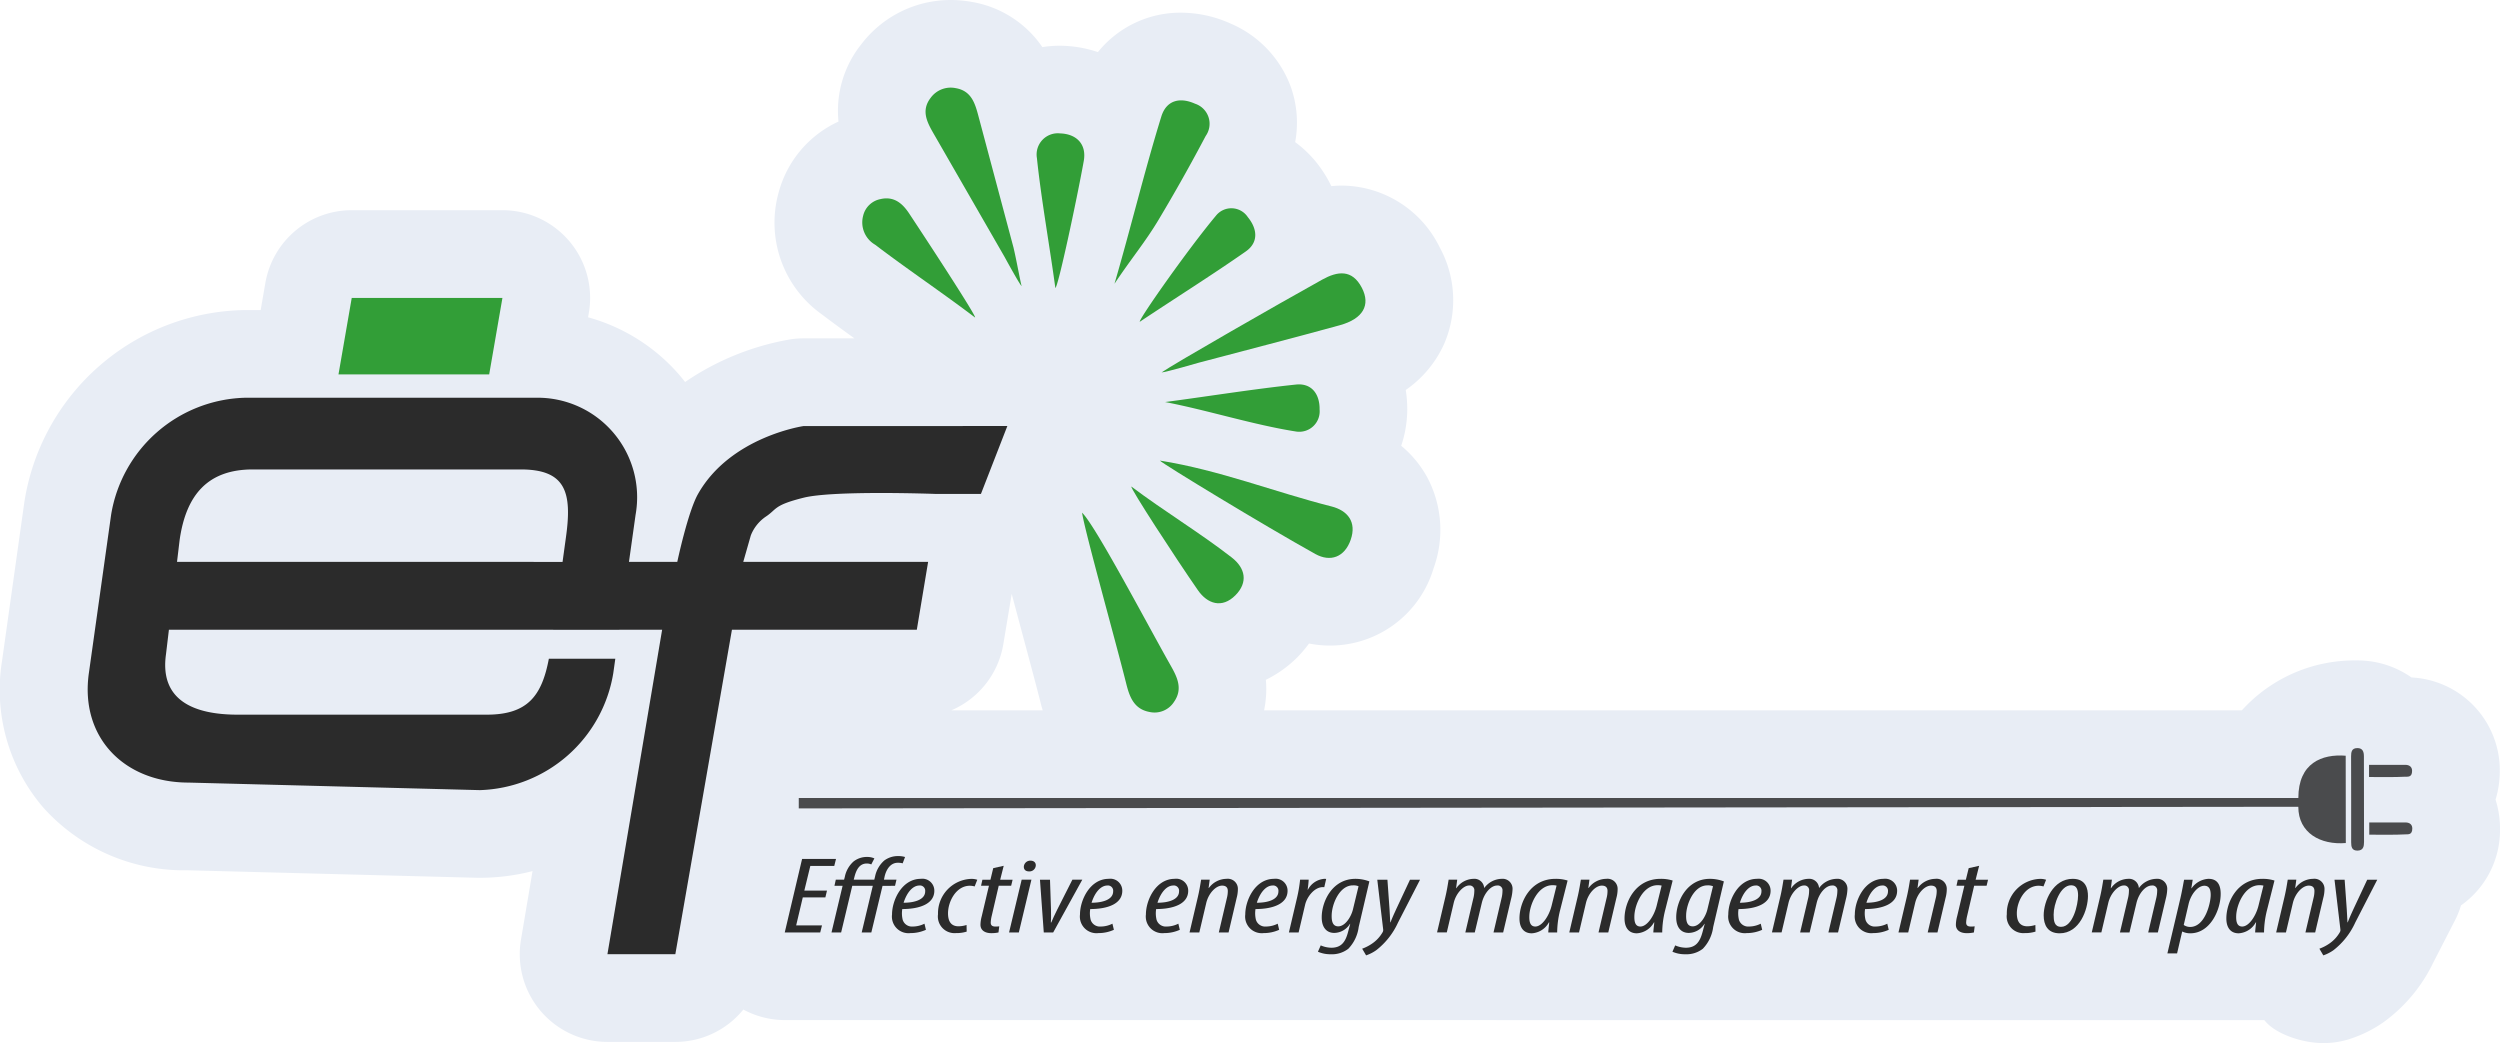 <svg xmlns="http://www.w3.org/2000/svg" xmlns:xlink="http://www.w3.org/1999/xlink" width="285.087" height="118.947" viewBox="0 0 285.087 118.947">
  <defs>
    <clipPath id="clip-path">
      <rect id="사각형_242" data-name="사각형 242" width="285.087" height="118.947" transform="translate(0 0)" fill="none"/>
    </clipPath>
    <clipPath id="clip-path-2">
      <rect id="사각형_243" data-name="사각형 243" width="265.087" height="98.947" transform="translate(0 0)" fill="none"/>
    </clipPath>
  </defs>
  <g id="logo" transform="translate(-831 -281)">
    <g id="그룹_677" data-name="그룹 677" transform="translate(831 281)">
      <g id="그룹_676" data-name="그룹 676" clip-path="url(#clip-path)">
        <path id="패스_302" data-name="패스 302" d="M257.166,116.33h1.011l.041,0c1.149,1.523,4.234,2.619,6.723,2.619a9.968,9.968,0,0,0,2.748-.386,14.511,14.511,0,0,0,4.035-1.94l.046-.032a17.958,17.958,0,0,0,5.687-6.783l2.406-4.683a9.923,9.923,0,0,0,.775-1.877,10.513,10.513,0,0,0,4.45-8.776,10.914,10.914,0,0,0-.508-3.285,11.223,11.223,0,0,0,.483-3.29,10.6,10.6,0,0,0-10.071-10.643,10.654,10.654,0,0,0-6.176-1.942c-.028,0-.066,0-.094,0A17.329,17.329,0,0,0,255.652,81h-111.5a12.106,12.106,0,0,0,.2-3.478,13.373,13.373,0,0,0,3.622-2.6,14.13,14.13,0,0,0,1.3-1.539,12.316,12.316,0,0,0,14.2-8.568,12.774,12.774,0,0,0-.707-10.361,12.367,12.367,0,0,0-2.981-3.62,13.148,13.148,0,0,0,.69-4.063,14.26,14.26,0,0,0-.171-2.3,12.742,12.742,0,0,0,4.391-5.285,12.547,12.547,0,0,0-.52-10.978,12.514,12.514,0,0,0-11.171-7.044c-.4,0-.792.025-1.187.061a14.314,14.314,0,0,0-1.788-2.808,13.128,13.128,0,0,0-2.335-2.21,12.207,12.207,0,0,0-.447-6.154A12.544,12.544,0,0,0,140.361,2.7a13.837,13.837,0,0,0-5.673-1.253A12.068,12.068,0,0,0,125.2,5.942a13.784,13.784,0,0,0-3.857-.716c-.192-.008-.38-.012-.566-.012a12.924,12.924,0,0,0-1.913.158A12.2,12.2,0,0,0,110.743.206,13.438,13.438,0,0,0,108.408,0a12.808,12.808,0,0,0-10.2,5.062,12.132,12.132,0,0,0-2.59,8.8,12.425,12.425,0,0,0-6.82,8.067A12.816,12.816,0,0,0,93.736,35.86c1.2.916,2.448,1.824,3.7,2.725H91.643a9.948,9.948,0,0,0-1.433.1,30.381,30.381,0,0,0-12.085,4.877q-.354-.458-.736-.9a21.224,21.224,0,0,0-10.328-6.48l.087-.507a10,10,0,0,0-9.853-11.706H40.113A10,10,0,0,0,30.26,32.27l-.535,3.088h-1.84A25.855,25.855,0,0,0,2.771,57.3L.231,75.373A20.623,20.623,0,0,0,4.906,92.055a21.523,21.523,0,0,0,16.463,7.186l33.1.858c.086,0,.173,0,.259,0a24.079,24.079,0,0,0,6-.764l-1.317,7.817a10,10,0,0,0,9.86,11.662h7.745a9.989,9.989,0,0,0,7.751-3.69,9.977,9.977,0,0,0,4.724,1.2h4.049m59.7-85.142a2.54,2.54,0,0,0-.418,0c.064,0,.13-.018.193-.018s.15.008.225.015m-.651.026c-.1.015-.208.041-.313.066v0c.1-.026.209-.049.312-.064m-.982,32.4,0-.014c.055,0,.111.005.165,0-.054,0-.107.012-.161.013M134.368,78.925a2.719,2.719,0,0,0-.017-1.045,2.719,2.719,0,0,1,.017,1.045M108.488,81a9.99,9.99,0,0,0,5.925-7.539l.957-5.741c.388,1.466.845,3.174,1.381,5.174.8,2.97,1.549,5.775,1.979,7.5.053.213.119.406.177.611Zm25-.507c-.028.027-.056.056-.085.082.029-.026.057-.055.085-.082m-.54.416c-.03.018-.062.032-.093.048.031-.016.063-.03.093-.048m-.314-68.133.022-.039c-.007.014-.012.031-.019.046l0-.007m-28.27,43.489c-.3-.007-.616-.013-.951-.018.335,0,.654.011.951.018m-1.542-.027c-.359,0-.734-.009-1.119-.012.385,0,.76.007,1.119.012m-9.545.256c1.941-.212,4.684-.273,7.185-.273-2.5,0-5.244.061-7.185.273-.324.035-.625.074-.9.118s-.521.093-.736.147c.215-.054.462-.1.736-.147s.575-.083.9-.118m59.663,6.66a2.551,2.551,0,0,0,.4-.365,2.551,2.551,0,0,1-.4.365m-1.058.442a2.286,2.286,0,0,0,.487-.122,2.227,2.227,0,0,1-.487.122m.572-.161a2.173,2.173,0,0,0,.378-.206,2.173,2.173,0,0,1-.378.206m1.224-1.135a3.161,3.161,0,0,1-.3.436,3.252,3.252,0,0,0,.3-.436m.081-.142a4.317,4.317,0,0,0,.269-.609,4.317,4.317,0,0,1-.269.609m1.954-27.946a3.391,3.391,0,0,0-.41-1.392,4.359,4.359,0,0,0-.41-.644,4.359,4.359,0,0,1,.41.644,3.391,3.391,0,0,1,.41,1.392m-.872-2.106a2.829,2.829,0,0,0-.429-.432,2.829,2.829,0,0,1,.429.432m-1.545-.914a2.154,2.154,0,0,1,.5.124,2.154,2.154,0,0,0-.5-.124m.58.155a2.244,2.244,0,0,1,.458.265,2.244,2.244,0,0,0-.458-.265M137.9,14.014h0c0-.04.01-.082.008-.121,0,.039-.008.081-.008.121m-1.045-1.866a2.286,2.286,0,0,1,.971,1.249,2.286,2.286,0,0,0-.971-1.249,3.749,3.749,0,0,0-.578-.318h0a3.749,3.749,0,0,1,.578.318m-2.034-.681a2.674,2.674,0,0,0-.3-.005c.055,0,.109-.012.166-.012.042,0,.088.015.13.017m.715.106c-.074-.019-.145-.03-.218-.044.073.014.144.025.218.044m-2.135.272a2.124,2.124,0,0,0-.366.322,2.124,2.124,0,0,1,.366-.322m1-.374a2.316,2.316,0,0,0-.468.1,2.316,2.316,0,0,1,.468-.1m-.528.124a1.994,1.994,0,0,0-.37.184,1.994,1.994,0,0,1,.37-.184m-1.144,1.013a2.662,2.662,0,0,1,.279-.406,2.614,2.614,0,0,0-.279.406M109,10.054a3.268,3.268,0,0,0-.732-.039c.046,0,.089-.015.136-.015a3.43,3.43,0,0,1,.6.054m-1-.009a2.66,2.66,0,0,0-.465.1,2.66,2.66,0,0,1,.465-.1m-.711.195a2.731,2.731,0,0,0-.433.245,2.655,2.655,0,0,1,.433-.245m-.626.374a3.235,3.235,0,0,0-.542.548,3.235,3.235,0,0,1,.542-.548" fill="#e8edf5"/>
      </g>
    </g>
    <g id="그룹_679" data-name="그룹 679" transform="translate(841 291)">
      <g id="그룹_678" data-name="그룹 678" clip-path="url(#clip-path-2)">
        <path id="패스_303" data-name="패스 303" d="M81.641,38.585S73.3,39.792,69.6,46.329c-1.157,2.041-2.366,7.744-2.366,7.744h-5.51l.756-5.378A11.351,11.351,0,0,0,51.012,35.358H17.884A15.919,15.919,0,0,0,2.672,48.695L.133,66.765C-.9,74.1,4.178,79.242,11.513,79.242l33.211.86A15.919,15.919,0,0,0,59.935,66.765l.232-1.646H52.588c-.8,4.235-2.419,6.378-7.086,6.378h-28.4c-5.149,0-8.9-1.734-8.174-6.883l.333-2.8H53.083l0,.008H60.63v-.008h4.876l-6.238,37h7.744l6.454-37H94.548l1.291-7.744H74.758l.86-3.012a4.63,4.63,0,0,1,1.721-2.151c1.291-.86.86-1.291,4.3-2.151s15.058-.43,15.058-.43h5.163l3.012-7.744ZM10.187,54.073l.294-2.47c.724-5.149,3.2-8.071,8.346-8.071H49.374c5.149,0,5.886,2.6,5.162,7.744l-.385,2.8Z" fill="#2b2b2b"/>
        <path id="패스_304" data-name="패스 304" d="M141.831,47.751c-6.484-1.643-12.743-4.141-19.565-5.229.272.348,11.967,7.454,17.732,10.655,1.708.948,3.338.37,4.03-1.628.7-2.027-.342-3.328-2.2-3.8" fill="#329e37"/>
        <path id="패스_305" data-name="패스 305" d="M117.086,22.36c-.13-.063-.065-.032,0,0" fill="#329e37"/>
        <path id="패스_306" data-name="패스 306" d="M127.477,5.527a2.408,2.408,0,0,0-1.2-3.7c-1.736-.777-3.273-.4-3.849,1.47-1.942,6.294-3.488,12.738-5.338,19.06,1.927-2.89,3.514-4.763,5.014-7.271q2.815-4.707,5.377-9.562" fill="#329e37"/>
        <path id="패스_307" data-name="패스 307" d="M145.3,22.82c-1.112-2.143-2.783-1.9-4.522-.933-5.009,2.78-16.951,9.625-18.316,10.581.4.007,4.278-1.119,4.278-1.119,5.347-1.415,10.706-2.792,16.038-4.26,2.666-.734,3.539-2.306,2.522-4.269" fill="#329e37"/>
        <path id="패스_308" data-name="패스 308" d="M105.6,18.325q-2.007-7.52-4.012-15.04C101.2,1.824,100.795.37,99,.054a2.823,2.823,0,0,0-2.875,1.108c-1.118,1.452-.4,2.79.354,4.1q4.035,7.012,8.072,14.025s1.815,3.331,1.953,3.326c-.092-.19-.618-3.095-.91-4.29h0" fill="#329e37"/>
        <path id="패스_309" data-name="패스 309" d="M113.391,48.461c.313,2.107,3.826,14.65,5.039,19.5.373,1.492.875,2.888,2.634,3.224a2.64,2.64,0,0,0,2.832-1.172c1.023-1.483.327-2.837-.418-4.151-2.525-4.451-8.593-16-10.087-17.4" fill="#329e37"/>
        <path id="패스_310" data-name="패스 310" d="M130.45,53.564c-3.627-2.815-7.772-5.318-11.437-8.084-.147.176,4.973,8.049,7.593,11.827,1.077,1.553,2.742,2.119,4.275.575,1.464-1.475,1.144-3.1-.431-4.318" fill="#329e37"/>
        <path id="패스_311" data-name="패스 311" d="M119.976,26.695c3.988-2.666,8.154-5.271,12.084-8.019,1.53-1.07,1.283-2.637.236-3.914a2.247,2.247,0,0,0-3.64-.159c-3.141,3.747-8.868,11.895-8.68,12.092" fill="#329e37"/>
        <path id="패스_312" data-name="패스 312" d="M90.481,12.691A2.524,2.524,0,0,0,88.43,14.6,2.939,2.939,0,0,0,89.8,17.91c3.6,2.745,7.792,5.561,11.391,8.3.169-.144-5.018-8.093-7.515-11.865-.738-1.115-1.691-1.972-3.195-1.658" fill="#329e37"/>
        <path id="패스_313" data-name="패스 313" d="M122.866,35.847c0-.069.007-.139,0,0" fill="#329e37"/>
        <path id="패스_314" data-name="패스 314" d="M140.48,36.671c.018-1.723-.9-3.007-2.7-2.818-4.767.5-10.163,1.365-14.916,1.994,4.774.914,10.145,2.619,14.945,3.364a2.33,2.33,0,0,0,2.669-2.54" fill="#329e37"/>
        <path id="패스_315" data-name="패스 315" d="M122.866,35.847c-.007.139,0,.07,0,0" fill="#329e37"/>
        <path id="패스_316" data-name="패스 316" d="M110.93,5.217a2.421,2.421,0,0,0-2.684,2.821c.47,4.546,1.49,10.272,2.1,14.8.295-.009,2.443-10.048,3.241-14.482.341-1.9-.811-3.066-2.654-3.142" fill="#329e37"/>
        <path id="패스_317" data-name="패스 317" d="M45.785,32.691H28.6l1.509-8.714H47.294Z" fill="#329e37"/>
        <path id="패스_318" data-name="패스 318" d="M84.122,92.331H81.546l-.756,3.2h2.944l-.2.8H79.489l1.978-8.382h3.868l-.2.8h-2.73l-.683,2.807h2.584Z" fill="#2b2b2b"/>
        <path id="패스_319" data-name="패스 319" d="M92.936,88.45a2.058,2.058,0,0,0-.566-.065c-.859,0-1.346.836-1.508,1.642l-.063.289h1.43l-.164.7H90.64L89.363,96.33h-1.1l1.267-5.316H87.188L85.92,96.33h-1.1l1.266-5.316h-.93l.154-.7h.945l.084-.322a3.173,3.173,0,0,1,1-1.756,2.472,2.472,0,0,1,1.6-.514,1.933,1.933,0,0,1,.771.166l-.356.688a1.172,1.172,0,0,0-.506-.106c-.852,0-1.218.74-1.427,1.594l-.066.25H89.7l.09-.369a3.287,3.287,0,0,1,1.042-1.811,2.582,2.582,0,0,1,1.584-.511,2.542,2.542,0,0,1,.791.106Z" fill="#2b2b2b"/>
        <path id="패스_320" data-name="패스 320" d="M95.588,96.03a4.263,4.263,0,0,1-1.765.375,1.893,1.893,0,0,1-2.1-2.124c0-1.637,1.136-4.064,3.278-4.064a1.36,1.36,0,0,1,1.545,1.365c0,1.458-1.6,2.08-3.656,2.083a3.133,3.133,0,0,0,.047,1.215,1.1,1.1,0,0,0,1.15.777,3,3,0,0,0,1.335-.325Zm-.754-5.05c-.667,0-1.376.659-1.793,1.964,1.195,0,2.462-.325,2.462-1.3a.6.6,0,0,0-.669-.666" fill="#2b2b2b"/>
        <path id="패스_321" data-name="패스 321" d="M100.236,96.235a3.9,3.9,0,0,1-1.227.17,1.9,1.9,0,0,1-2.044-2.149,3.928,3.928,0,0,1,3.74-4.032,2.1,2.1,0,0,1,.739.1l-.3.761a2.034,2.034,0,0,0-.547-.079c-1.563,0-2.489,1.787-2.489,3.147,0,.879.324,1.477,1.2,1.477a3.206,3.206,0,0,0,.913-.15Z" fill="#2b2b2b"/>
        <path id="패스_322" data-name="패스 322" d="M104.457,88.732l-.4,1.585h1.416l-.166.689H103.89l-.8,3.436a3.819,3.819,0,0,0-.112.759c0,.3.149.456.523.456a2.371,2.371,0,0,0,.449-.025l-.088.7a3.686,3.686,0,0,1-.8.082c-.8,0-1.255-.368-1.255-.962a3.96,3.96,0,0,1,.146-.974l.821-3.471h-.9l.153-.689h.917L103.262,89Z" fill="#2b2b2b"/>
        <path id="패스_323" data-name="패스 323" d="M105.069,96.33l1.436-6.014h1.112l-1.435,6.014Zm1.687-7.543a.733.733,0,0,1,.748-.642c.436,0,.642.261.609.586a.719.719,0,0,1-.778.638c-.4,0-.611-.237-.579-.582" fill="#2b2b2b"/>
        <path id="패스_324" data-name="패스 324" d="M109.737,90.317l.113,3.4c0,.651.027,1.028-.02,1.476h.053c.168-.427.379-.857.666-1.443l1.739-3.435h1.13L110.1,96.331h-1.074l-.434-6.014Z" fill="#2b2b2b"/>
        <path id="패스_325" data-name="패스 325" d="M117.022,96.03a4.26,4.26,0,0,1-1.765.375,1.893,1.893,0,0,1-2.1-2.124c0-1.637,1.137-4.064,3.278-4.064a1.36,1.36,0,0,1,1.545,1.365c0,1.458-1.6,2.08-3.656,2.083a3.133,3.133,0,0,0,.047,1.215,1.1,1.1,0,0,0,1.15.777,3,3,0,0,0,1.335-.325Zm-.753-5.05c-.668,0-1.377.659-1.794,1.964,1.195,0,2.463-.325,2.463-1.3a.6.6,0,0,0-.669-.666" fill="#2b2b2b"/>
        <path id="패스_326" data-name="패스 326" d="M124.539,96.03a4.263,4.263,0,0,1-1.765.375,1.893,1.893,0,0,1-2.1-2.124c0-1.637,1.136-4.064,3.278-4.064a1.36,1.36,0,0,1,1.545,1.365c0,1.458-1.6,2.08-3.656,2.083a3.133,3.133,0,0,0,.047,1.215,1.1,1.1,0,0,0,1.15.777,3,3,0,0,0,1.335-.325Zm-.754-5.05c-.667,0-1.376.659-1.793,1.964,1.195,0,2.462-.325,2.462-1.3a.6.6,0,0,0-.669-.666" fill="#2b2b2b"/>
        <path id="패스_327" data-name="패스 327" d="M125.65,96.33l.928-3.957c.209-.873.311-1.574.392-2.057h.978l-.127.948h.03a2.528,2.528,0,0,1,2.019-1.047,1.15,1.15,0,0,1,1.291,1.21,3.893,3.893,0,0,1-.144.987L130.1,96.33h-1.113l.916-3.9a3.237,3.237,0,0,0,.11-.829c0-.372-.189-.61-.647-.61-.71,0-1.547.859-1.815,1.993l-.788,3.35Z" fill="#2b2b2b"/>
        <path id="패스_328" data-name="패스 328" d="M135.869,96.03a4.263,4.263,0,0,1-1.765.375,1.893,1.893,0,0,1-2.1-2.124c0-1.637,1.136-4.064,3.278-4.064a1.36,1.36,0,0,1,1.545,1.365c0,1.458-1.6,2.08-3.656,2.083a3.133,3.133,0,0,0,.047,1.215,1.1,1.1,0,0,0,1.15.777,3,3,0,0,0,1.335-.325Zm-.754-5.05c-.667,0-1.376.659-1.793,1.964,1.195,0,2.462-.325,2.462-1.3a.6.6,0,0,0-.669-.666" fill="#2b2b2b"/>
        <path id="패스_329" data-name="패스 329" d="M136.98,96.33l.949-4.044a16.14,16.14,0,0,0,.327-1.97h.978a10.413,10.413,0,0,1-.119,1.126h.04a2.3,2.3,0,0,1,1.876-1.225,1.89,1.89,0,0,1,.2.01l-.217.942c-.034,0-.1-.008-.149-.008-.992,0-1.822,1.112-2.037,2.012l-.74,3.157Z" fill="#2b2b2b"/>
        <path id="패스_330" data-name="패스 330" d="M140.61,97.807a3.123,3.123,0,0,0,1.214.267c1.128,0,1.6-.659,1.895-1.771l.252-.947h-.031a2.143,2.143,0,0,1-1.787,1.029c-.868,0-1.422-.614-1.431-1.741-.019-1.777,1.164-4.427,3.849-4.427a4.581,4.581,0,0,1,1.585.293l-1.219,5.208a4.366,4.366,0,0,1-1.18,2.472,3.023,3.023,0,0,1-1.993.628,3.559,3.559,0,0,1-1.474-.287Zm4.311-6.744a1.5,1.5,0,0,0-.645-.1c-1.532,0-2.386,2.119-2.418,3.373-.022.705.106,1.3.75,1.3.815,0,1.481-1.134,1.671-1.917Z" fill="#2b2b2b"/>
        <path id="패스_331" data-name="패스 331" d="M148.215,90.317l.24,3.361c.032.55.048.9.082,1.5h.032c.193-.519.414-.983.657-1.523l1.561-3.334h1.146L149.425,95.2a8.4,8.4,0,0,1-2.472,3.147,4.608,4.608,0,0,1-1.169.6l-.449-.762a4.99,4.99,0,0,0,1.124-.577A3.928,3.928,0,0,0,147.67,96.3a.506.506,0,0,0,.058-.332l-.669-5.651Z" fill="#2b2b2b"/>
        <path id="패스_332" data-name="패스 332" d="M153.874,96.33l.928-3.957c.209-.873.311-1.574.392-2.057h.978l-.127.966h.03a2.449,2.449,0,0,1,1.957-1.065,1.119,1.119,0,0,1,1.216,1.056,2.532,2.532,0,0,1,1.982-1.056,1.136,1.136,0,0,1,1.252,1.206,5.062,5.062,0,0,1-.169,1.09l-.9,3.817h-1.1l.9-3.837a3.828,3.828,0,0,0,.124-.931.538.538,0,0,0-.615-.583c-.679,0-1.463.817-1.747,1.994l-.8,3.357H157.1l.9-3.837a3.6,3.6,0,0,0,.124-.916.536.536,0,0,0-.6-.6c-.626,0-1.488.867-1.751,1.994l-.788,3.357Z" fill="#2b2b2b"/>
        <path id="패스_333" data-name="패스 333" d="M166.557,96.331c.015-.341.063-.673.111-1.144h-.04a2.388,2.388,0,0,1-1.955,1.243c-.873,0-1.4-.6-1.4-1.695,0-1.827,1.212-4.517,4.114-4.517a4.488,4.488,0,0,1,1.375.195l-.87,3.439a10.78,10.78,0,0,0-.321,2.479Zm.947-5.342a2.048,2.048,0,0,0-.459-.046c-1.676,0-2.617,2.208-2.65,3.526-.022.756.16,1.187.69,1.187.754,0,1.56-1.186,1.855-2.386Z" fill="#2b2b2b"/>
        <path id="패스_334" data-name="패스 334" d="M168.954,96.33l.928-3.957c.209-.873.311-1.574.392-2.057h.978l-.127.948h.03a2.528,2.528,0,0,1,2.019-1.047,1.15,1.15,0,0,1,1.291,1.21,3.893,3.893,0,0,1-.144.987L173.4,96.33h-1.113l.916-3.9a3.237,3.237,0,0,0,.11-.829c0-.372-.189-.61-.647-.61-.71,0-1.547.859-1.815,1.993l-.788,3.35Z" fill="#2b2b2b"/>
        <path id="패스_335" data-name="패스 335" d="M178.537,96.331c.015-.341.063-.673.111-1.144h-.04a2.388,2.388,0,0,1-1.955,1.243c-.873,0-1.4-.6-1.4-1.695,0-1.827,1.213-4.517,4.114-4.517a4.488,4.488,0,0,1,1.375.195l-.87,3.439a10.78,10.78,0,0,0-.321,2.479Zm.947-5.342a2.048,2.048,0,0,0-.459-.046c-1.676,0-2.617,2.208-2.65,3.526-.022.756.16,1.187.69,1.187.754,0,1.56-1.186,1.855-2.386Z" fill="#2b2b2b"/>
        <path id="패스_336" data-name="패스 336" d="M181.03,97.807a3.123,3.123,0,0,0,1.214.267c1.128,0,1.6-.659,1.9-1.771l.252-.947h-.032a2.141,2.141,0,0,1-1.787,1.029c-.867,0-1.422-.614-1.43-1.741-.019-1.777,1.164-4.427,3.849-4.427a4.581,4.581,0,0,1,1.585.293l-1.219,5.208a4.366,4.366,0,0,1-1.18,2.472,3.023,3.023,0,0,1-1.993.628,3.559,3.559,0,0,1-1.474-.287Zm4.311-6.744a1.5,1.5,0,0,0-.645-.1c-1.532,0-2.386,2.119-2.418,3.373-.022.705.106,1.3.75,1.3.815,0,1.481-1.134,1.671-1.917Z" fill="#2b2b2b"/>
        <path id="패스_337" data-name="패스 337" d="M190.951,96.03a4.263,4.263,0,0,1-1.765.375,1.893,1.893,0,0,1-2.1-2.124c0-1.637,1.136-4.064,3.278-4.064a1.36,1.36,0,0,1,1.545,1.365c0,1.458-1.6,2.08-3.656,2.083a3.133,3.133,0,0,0,.047,1.215,1.1,1.1,0,0,0,1.15.777,3,3,0,0,0,1.335-.325Zm-.754-5.05c-.667,0-1.376.659-1.793,1.964,1.195,0,2.462-.325,2.462-1.3a.6.6,0,0,0-.669-.666" fill="#2b2b2b"/>
        <path id="패스_338" data-name="패스 338" d="M192.062,96.33l.928-3.957c.209-.873.311-1.574.392-2.057h.978l-.127.966h.03a2.449,2.449,0,0,1,1.957-1.065,1.119,1.119,0,0,1,1.216,1.056,2.532,2.532,0,0,1,1.982-1.056,1.136,1.136,0,0,1,1.252,1.206,5.062,5.062,0,0,1-.169,1.09l-.9,3.817h-1.1l.9-3.837a3.828,3.828,0,0,0,.124-.931.538.538,0,0,0-.615-.583c-.679,0-1.463.817-1.747,1.994l-.8,3.357h-1.085l.9-3.837a3.6,3.6,0,0,0,.124-.916.536.536,0,0,0-.6-.6c-.626,0-1.488.867-1.751,1.994l-.788,3.357Z" fill="#2b2b2b"/>
        <path id="패스_339" data-name="패스 339" d="M205.381,96.03a4.263,4.263,0,0,1-1.765.375,1.893,1.893,0,0,1-2.1-2.124c0-1.637,1.136-4.064,3.278-4.064a1.36,1.36,0,0,1,1.545,1.365c0,1.458-1.6,2.08-3.656,2.083a3.133,3.133,0,0,0,.047,1.215,1.1,1.1,0,0,0,1.15.777,3,3,0,0,0,1.335-.325Zm-.754-5.05c-.667,0-1.376.659-1.793,1.964,1.2,0,2.462-.325,2.462-1.3a.6.6,0,0,0-.669-.666" fill="#2b2b2b"/>
        <path id="패스_340" data-name="패스 340" d="M206.492,96.33l.928-3.957c.209-.873.311-1.574.392-2.057h.978l-.127.948h.03a2.528,2.528,0,0,1,2.019-1.047A1.15,1.15,0,0,1,212,91.427a3.894,3.894,0,0,1-.144.987l-.917,3.916h-1.113l.916-3.9a3.237,3.237,0,0,0,.11-.829c0-.372-.189-.61-.647-.61-.71,0-1.547.859-1.815,1.993l-.788,3.35Z" fill="#2b2b2b"/>
        <path id="패스_341" data-name="패스 341" d="M215.691,88.732l-.4,1.585h1.416l-.166.689h-1.419l-.8,3.436a3.818,3.818,0,0,0-.112.759c0,.3.149.456.523.456a2.371,2.371,0,0,0,.449-.025l-.088.7a3.686,3.686,0,0,1-.8.082c-.8,0-1.255-.368-1.255-.962a3.96,3.96,0,0,1,.146-.974l.821-3.471h-.9l.153-.689h.917L214.5,89Z" fill="#2b2b2b"/>
        <path id="패스_342" data-name="패스 342" d="M222.118,96.235a3.9,3.9,0,0,1-1.227.17,1.9,1.9,0,0,1-2.044-2.149,3.928,3.928,0,0,1,3.74-4.032,2.106,2.106,0,0,1,.739.1l-.3.761a2.034,2.034,0,0,0-.547-.079c-1.563,0-2.489,1.787-2.489,3.147,0,.879.324,1.477,1.2,1.477a3.206,3.206,0,0,0,.913-.15Z" fill="#2b2b2b"/>
        <path id="패스_343" data-name="패스 343" d="M228.1,92.178c0,1.52-.934,4.252-3.232,4.252-1.381,0-1.817-.976-1.817-2.04,0-1.621,1.073-4.173,3.312-4.173,1.507,0,1.737,1.151,1.737,1.961M224.186,94.3c0,.684.06,1.391.853,1.391,1.362,0,1.934-2.557,1.934-3.573,0-.624-.136-1.167-.794-1.167-1.241,0-2,2.171-1.993,3.349" fill="#2b2b2b"/>
        <path id="패스_344" data-name="패스 344" d="M228.531,96.33l.928-3.957c.209-.873.311-1.574.392-2.057h.978l-.127.966h.03a2.449,2.449,0,0,1,1.957-1.065,1.119,1.119,0,0,1,1.216,1.056,2.532,2.532,0,0,1,1.982-1.056,1.136,1.136,0,0,1,1.252,1.206,5.061,5.061,0,0,1-.169,1.09l-.9,3.817h-1.1l.9-3.837a3.828,3.828,0,0,0,.124-.931.538.538,0,0,0-.615-.583c-.679,0-1.463.817-1.746,1.994l-.8,3.357h-1.085l.9-3.837a3.6,3.6,0,0,0,.124-.916.536.536,0,0,0-.605-.6c-.626,0-1.488.867-1.751,1.994l-.787,3.357Z" fill="#2b2b2b"/>
        <path id="패스_345" data-name="패스 345" d="M237.159,98.718l1.479-6.275c.2-.864.323-1.619.425-2.126h.983l-.158.976h.032a2.51,2.51,0,0,1,1.93-1.076c1.093,0,1.385.811,1.385,1.712,0,1.867-1.221,4.5-3.455,4.5a2.012,2.012,0,0,1-.9-.194h-.037l-.58,2.482Zm1.863-3.239a1.3,1.3,0,0,0,.726.226c1.725,0,2.349-2.758,2.349-3.652,0-.579-.145-1.047-.724-1.047-.746,0-1.543.972-1.8,2.1Z" fill="#2b2b2b"/>
        <path id="패스_346" data-name="패스 346" d="M247.165,96.331c.015-.341.063-.673.111-1.144h-.04a2.387,2.387,0,0,1-1.955,1.243c-.873,0-1.4-.6-1.4-1.695,0-1.827,1.212-4.517,4.114-4.517a4.488,4.488,0,0,1,1.375.195l-.87,3.439a10.78,10.78,0,0,0-.321,2.479Zm.947-5.342a2.048,2.048,0,0,0-.459-.046c-1.676,0-2.617,2.208-2.65,3.526-.022.756.16,1.187.69,1.187.754,0,1.56-1.186,1.855-2.386Z" fill="#2b2b2b"/>
        <path id="패스_347" data-name="패스 347" d="M249.562,96.33l.928-3.957c.209-.873.311-1.574.392-2.057h.978l-.127.948h.03a2.528,2.528,0,0,1,2.019-1.047,1.15,1.15,0,0,1,1.291,1.21,3.893,3.893,0,0,1-.144.987l-.917,3.916H252.9l.916-3.9a3.237,3.237,0,0,0,.11-.829c0-.372-.189-.61-.647-.61-.71,0-1.547.859-1.815,1.993l-.788,3.35Z" fill="#2b2b2b"/>
        <path id="패스_348" data-name="패스 348" d="M257.371,90.317l.24,3.361c.032.55.048.9.082,1.5h.032c.193-.519.415-.983.657-1.523l1.561-3.334h1.146L258.581,95.2a8.4,8.4,0,0,1-2.472,3.147,4.608,4.608,0,0,1-1.169.6l-.449-.762a4.97,4.97,0,0,0,1.124-.577,3.928,3.928,0,0,0,1.211-1.308.5.5,0,0,0,.058-.332l-.669-5.651Z" fill="#2b2b2b"/>
        <path id="패스_349" data-name="패스 349" d="M252.087,81h-171v1.187l171-.187c0,3,2.548,4.375,5.416,4.134,0-3.352-.008-6.657-.012-9.956-2.71-.213-5.4.822-5.4,4.822" fill="#4a4b4d"/>
        <path id="패스_350" data-name="패스 350" d="M258.806,75.31c-.625,0-.7.444-.7.928.01,1.622.007,3.245.008,4.867,0,1.645.008,3.29,0,4.935,0,.51.068.978.741.959.655-.019.728-.5.727-1q-.011-4.866-.014-9.732c0-.51-.111-.965-.764-.961" fill="#4a4b4d"/>
        <path id="패스_351" data-name="패스 351" d="M264.325,78.576c.27-.014.738.065.737-.669,0-.452-.3-.69-.787-.689l-2.843,0h-1.278c0,.524,0,.912,0,1.389,1.457,0,2.816.034,4.169-.036" fill="#4a4b4d"/>
        <path id="패스_352" data-name="패스 352" d="M264.3,83.793q-1.422,0-2.842,0h-1.279c0,.524,0,.912,0,1.389,1.457,0,2.816.034,4.169-.036.27-.014.738.065.737-.669,0-.452-.3-.69-.787-.689" fill="#4a4b4d"/>
      </g>
    </g>
  </g>
</svg>
